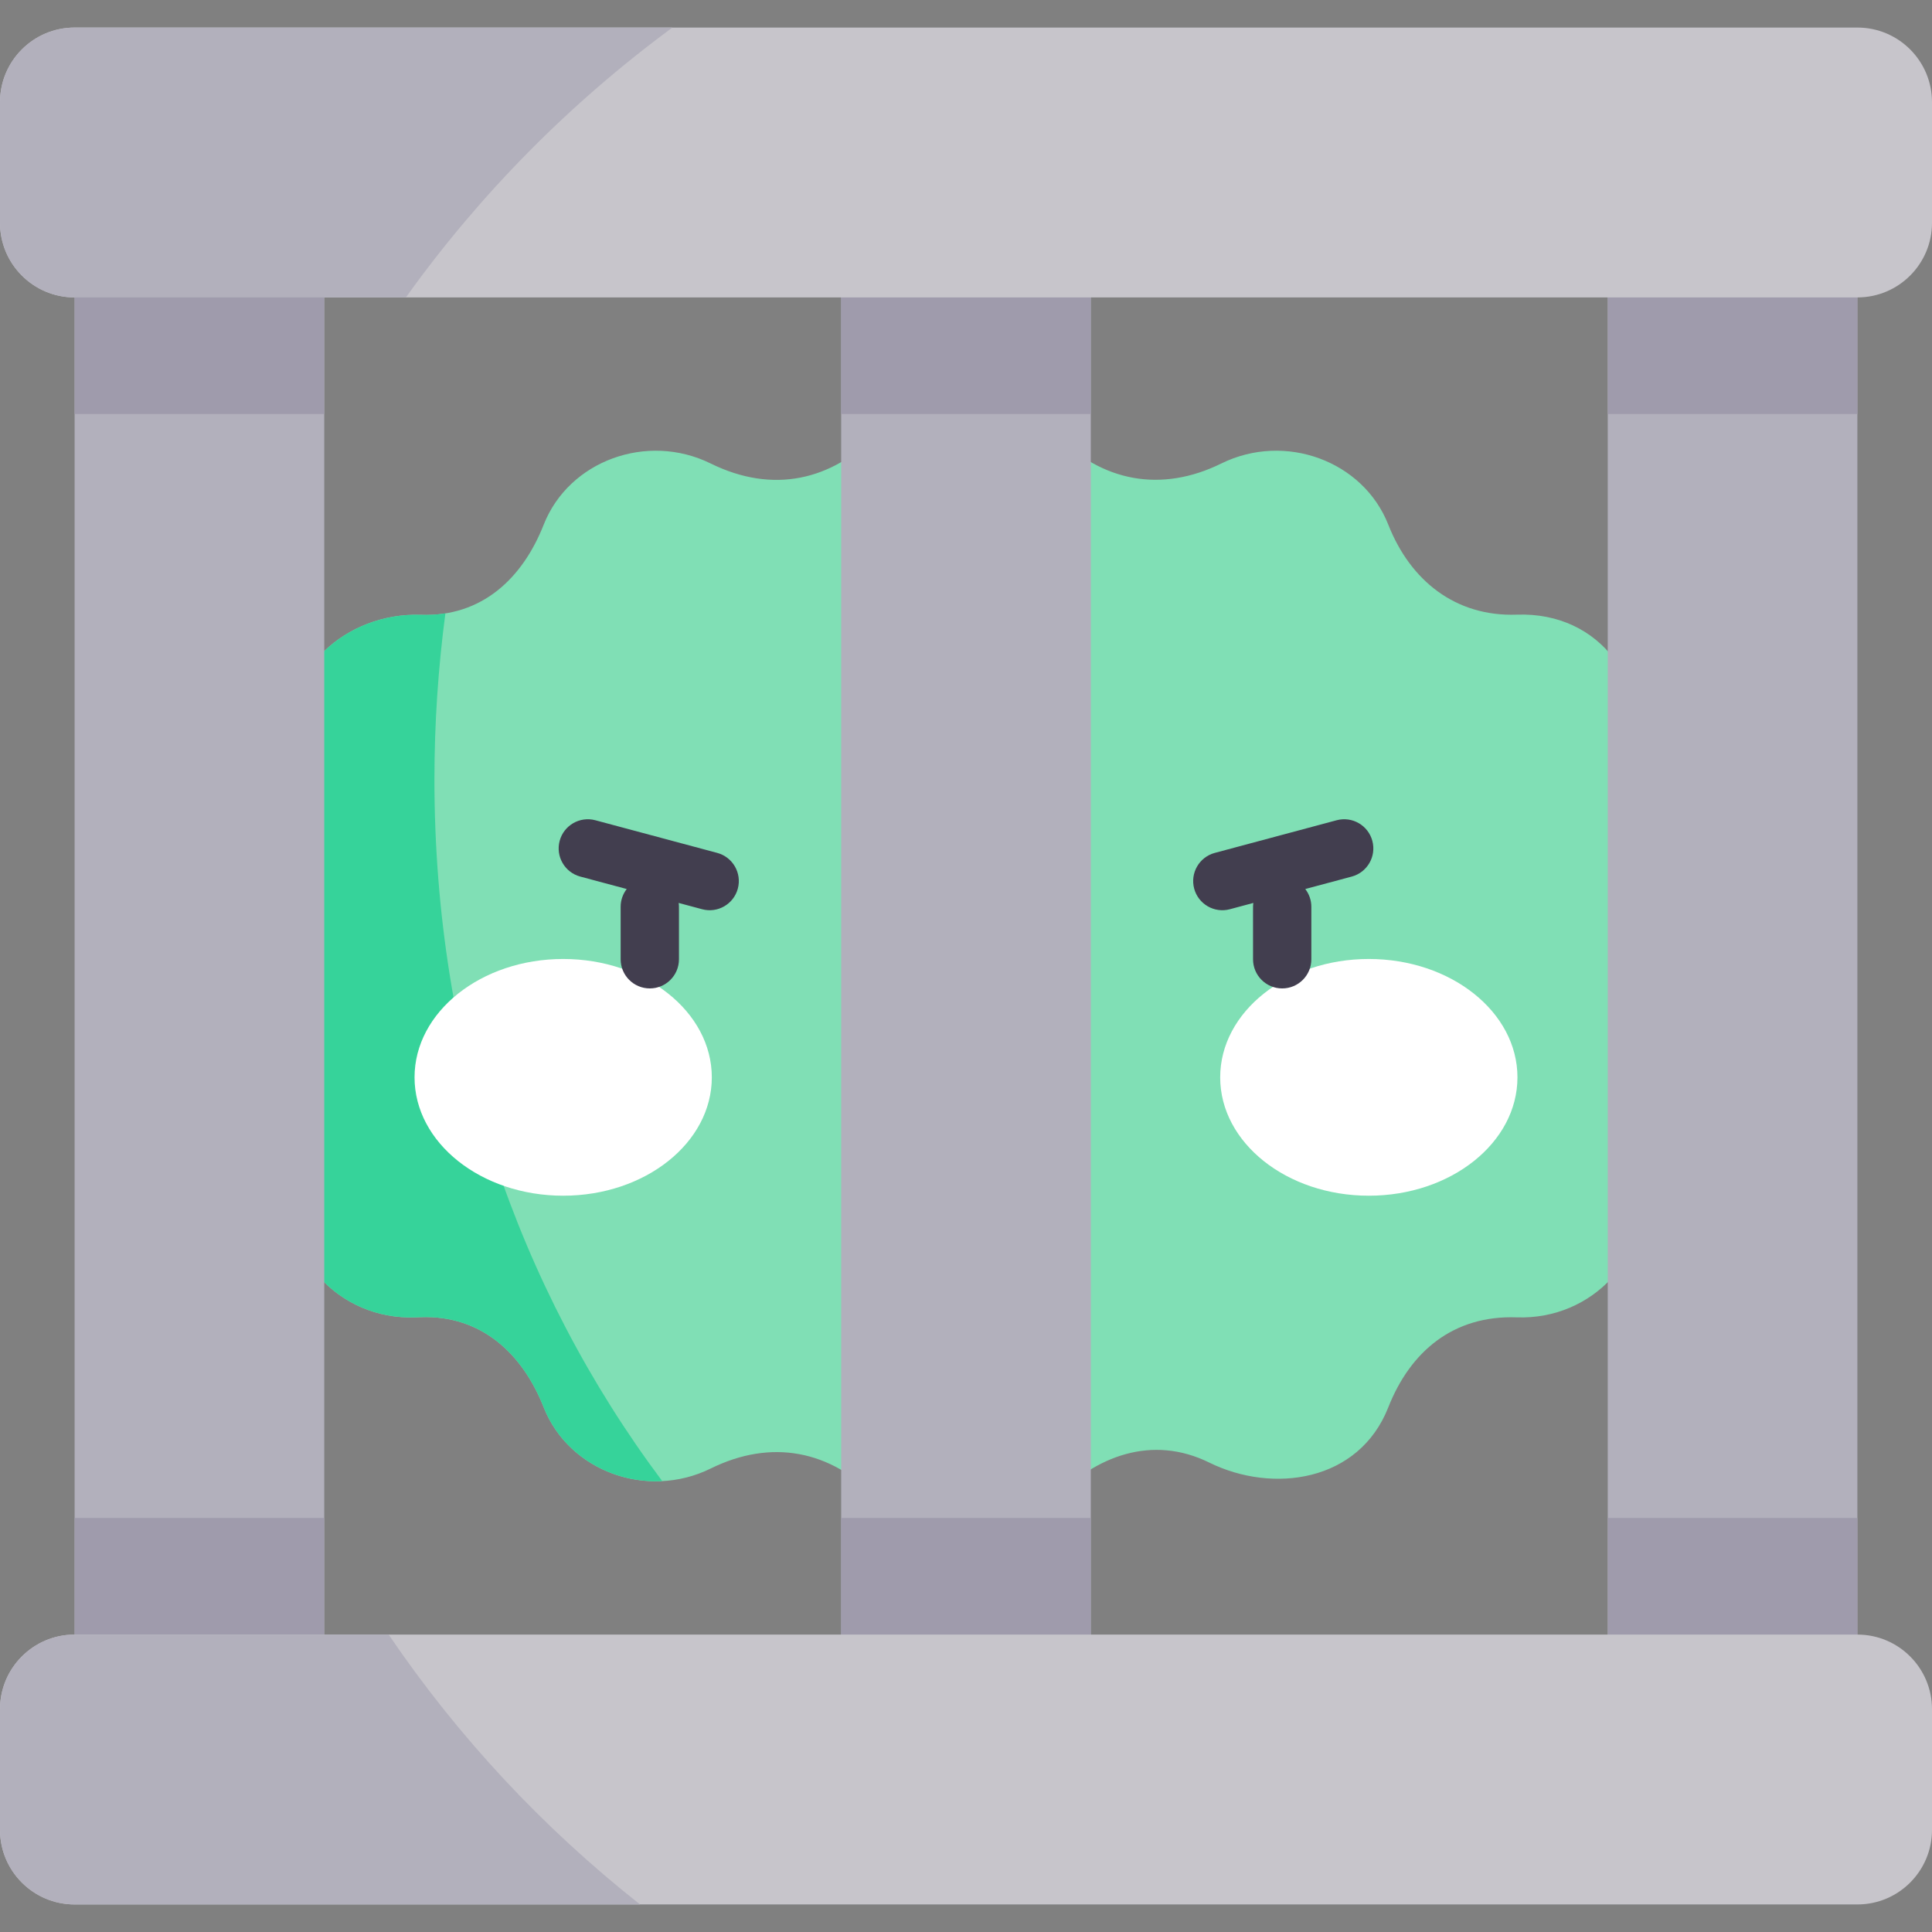 <svg id="Capa_1" enable-background="new 0 0 497 497" height="512" viewBox="0 0 497 497" width="512" xmlns="http://www.w3.org/2000/svg"><rect x="0" y="0" width="497" height="497" fill="#808080" stroke="none"/><g><path d="m433.098 224.856c-9.461-6.594-14.165-17.732-12.132-28.726 3.699-20.002-9.039-38.79-30.787-38.014-15.75.561-27.378-8.753-33.045-23.145-6.475-16.444-26.583-23.809-42.965-15.737-15.281 7.53-30.736 4.902-42.935-7.827-12.205-12.735-33.264-12.736-45.47-.001-11.723 12.231-26.951 15.705-42.935 7.829-16.382-8.072-36.491-.706-42.968 15.745-5.418 13.762-15.883 23.748-31.62 23.186-18.857-.672-36.588 14.277-32.882 34.317 2.335 12.624-.368 24.644-11.458 32.374-16.797 11.707-16.797 35.581-.001 47.288 10.931 7.619 13.761 19.921 11.458 32.378-3.399 18.38 11.874 35.061 31.462 34.363 0 0 1.418-.051 1.421-.051 15.669-.559 26.238 9.518 31.624 23.196 6.475 16.444 26.584 23.809 42.965 15.737 15.539-7.657 30.818-4.816 42.935 7.827 12.205 12.735 33.264 12.736 45.47 0 10.602-11.061 25.149-16.593 39.836-9.356 16.35 8.056 38.496 5.01 46.064-14.211 5.689-14.45 16.805-23.721 33.043-23.142 19.588.698 34.861-15.983 31.463-34.362-2.278-12.318.285-24.592 11.458-32.378 16.797-11.708 16.797-35.584-.001-47.29z" fill="#80dfb5"/><path d="m111.755 200.514c0-14.499.973-28.757 2.82-42.728-2.008.321-4.117.458-6.334.379-18.857-.672-36.588 14.277-32.882 34.316 2.335 12.625-.368 24.644-11.458 32.374-16.797 11.707-16.797 35.582-.001 47.288 10.931 7.619 13.761 19.921 11.458 32.378-3.399 18.38 11.874 35.061 31.462 34.363 0 0 1.418-.051 1.421-.051 15.669-.559 26.238 9.518 31.624 23.196 4.887 12.41 17.538 19.644 30.493 18.979-37.122-49.57-58.603-111.599-58.603-180.494z" fill="#36d39a"/><path d="m19.195 41.799h64.218v413.402h-64.218z" fill="#b2b0bc"/><path d="m216.391 41.799h64.218v413.402h-64.218z" fill="#b2b0bc"/><path d="m413.587 41.799h64.218v413.402h-64.218z" fill="#b2b0bc" transform="matrix(-1 0 0 -1 891.393 497)"/><path d="m413.587 106.509h64.218v-64.71h-64.218z" fill="#9f9bac"/><path d="m216.391 41.799h64.218v64.71h-64.218z" fill="#9f9bac"/><path d="m477.805 7.089h-458.61c-10.601 0-19.195 8.594-19.195 19.194v31.032c0 10.601 8.594 19.195 19.195 19.195h458.611c10.601 0 19.195-8.594 19.195-19.195v-31.032c-.001-10.6-8.595-19.194-19.196-19.194z" fill="#c7c5cb"/><g fill="#9f9bac"><path d="m19.195 390.49h64.218v64.71h-64.218z"/><path d="m216.391 390.49h64.218v64.71h-64.218z"/><path d="m19.195 41.799h64.218v64.71h-64.218z"/><path d="m477.805 390.49h-64.218v64.711h64.218z"/></g><path d="m477.805 420.491h-458.61c-10.601 0-19.195 8.593-19.195 19.194v31.032c0 10.601 8.594 19.195 19.195 19.195h458.611c10.601 0 19.195-8.594 19.195-19.195v-31.032c-.001-10.601-8.595-19.194-19.196-19.194z" fill="#c7c5cb"/><g><g><g><ellipse cx="144.876" cy="277.143" fill="#fff" rx="38.235" ry="30.449"/></g><g><ellipse cx="352.124" cy="277.143" fill="#fff" rx="38.235" ry="30.449"/></g></g></g><g fill="#423e4f"><path d="m184.5 219.405-31.345-8.399c-3.998-1.071-8.114 1.302-9.186 5.303s1.302 8.113 5.303 9.186l11.949 3.202c-.976 1.266-1.562 2.848-1.562 4.569v13.502c0 4.142 3.358 7.5 7.5 7.5s7.5-3.358 7.5-7.5c-.03-14.171.064-13.454-.072-14.49l6.03 1.616c4.017 1.077 8.118-1.319 9.186-5.303 1.072-4.001-1.302-8.113-5.303-9.186z"/><path d="m353.03 216.31c-1.071-4.001-5.183-6.375-9.186-5.303l-31.345 8.399c-4.001 1.072-6.375 5.185-5.303 9.186 1.069 3.989 5.173 6.379 9.186 5.303l6.03-1.616c-.135 1.026-.043.335-.072 14.49 0 4.142 3.357 7.5 7.5 7.5s7.5-3.358 7.5-7.5v-13.502c0-1.722-.586-3.303-1.562-4.569l11.949-3.202c4.002-1.073 6.376-5.185 5.303-9.186z"/></g><path d="m172.977 7.089h-153.782c-10.601 0-19.195 8.594-19.195 19.194v31.032c0 10.601 8.594 19.194 19.195 19.194h85.217c18.979-26.518 42.141-49.966 68.565-69.42z" fill="#b2b0bc"/><path d="m99.982 420.49h-80.787c-10.601 0-19.195 8.594-19.195 19.195v31.031c0 10.601 8.594 19.195 19.195 19.195h145.457c-25.019-19.74-46.861-43.158-64.67-69.421z" fill="#b2b0bc"/></g></svg>
